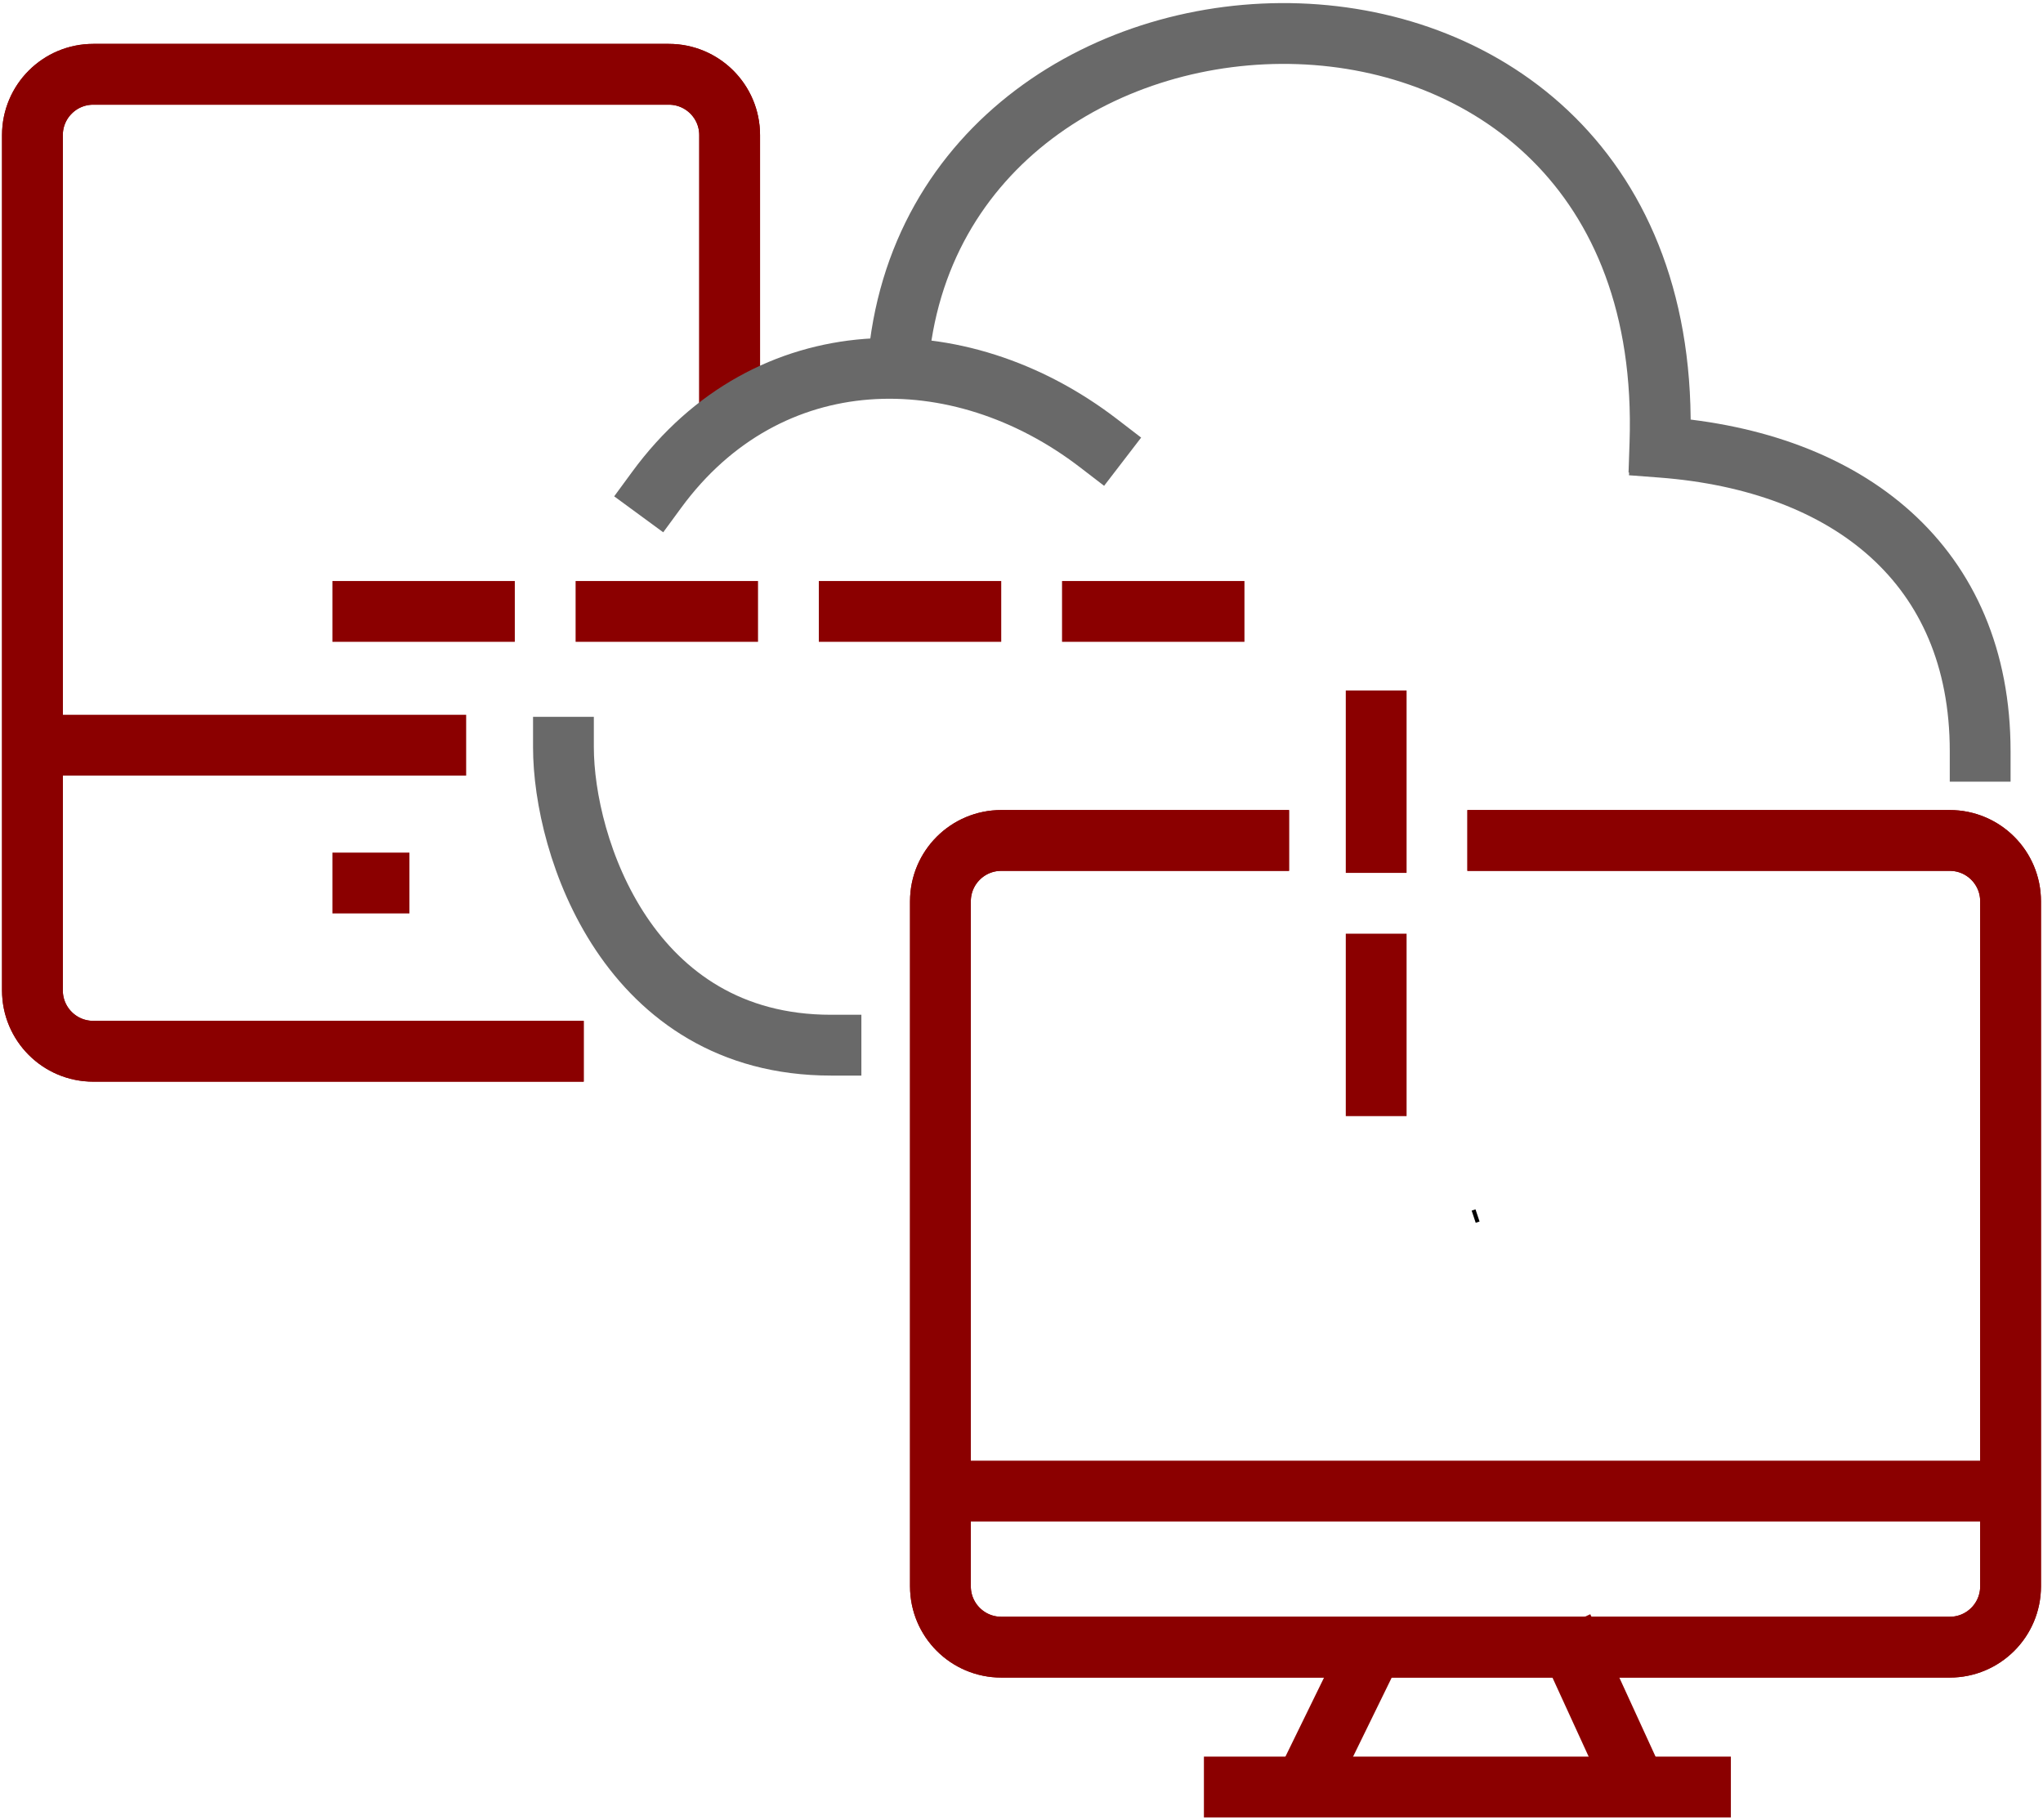 <svg width="504" height="449" viewBox="0 0 504 449" fill="none" xmlns="http://www.w3.org/2000/svg">
<g clip-path="url(#clip0_137_84)">
<path d="M144 259.326H23C14.716 259.326 8 252.611 8 244.326V33.326C8 25.042 14.716 18.326 23 18.326H165C173.284 18.326 180 25.042 180 33.326V105.826" stroke="#8B0000" stroke-width="15"/>
<path d="M144 259.326H23C14.716 259.326 8 252.611 8 244.326V33.326C8 25.042 14.716 18.326 23 18.326H165C173.284 18.326 180 25.042 180 33.326V105.826" stroke="#8B0000" stroke-width="15"/>
<path d="M318 207.326H247C238.716 207.326 232 214.042 232 222.326V391.326C232 399.611 238.716 406.326 247 406.326H481C489.284 406.326 496 399.611 496 391.326V222.326C496 214.042 489.284 207.326 481 207.326H362" stroke="#8B0000" stroke-width="15"/>
<path d="M318 207.326H247C238.716 207.326 232 214.042 232 222.326V391.326C232 399.611 238.716 406.326 247 406.326H481C489.284 406.326 496 399.611 496 391.326V222.326C496 214.042 489.284 207.326 481 207.326H362" stroke="#8B0000" stroke-width="15"/>
<path d="M232 367.826H496" stroke="#8B0000" stroke-width="15"/>
<path d="M323.5 437.326L340.258 403.042" stroke="#8B0000" stroke-width="15"/>
<path d="M402 437.326L385.5 401.326" stroke="#8B0000" stroke-width="15"/>
<path d="M297 440.826H427" stroke="#8B0000" stroke-width="15"/>
<path d="M364.526 301.484L363.526 298.484" stroke="black"/>
<path d="M89.5 150.826H310.5" stroke="#8B0000" stroke-width="15" stroke-linecap="square" stroke-dasharray="30 30"/>
<path d="M339.5 267.826V150.826" stroke="#8B0000" stroke-width="15" stroke-linecap="square" stroke-dasharray="30 30"/>
<path d="M8 183.826H115" stroke="#8B0000" stroke-width="15"/>
<path d="M82 217.826H101" stroke="#8B0000" stroke-width="15"/>
<path d="M204.999 257.826C155 257.826 139 208.826 138.999 184.326" stroke="#696969" stroke-width="15" stroke-linecap="square"/>
<path d="M162 120.826C189.5 83.326 236.5 82.826 271 109.326" stroke="#696969" stroke-width="15" stroke-linecap="square"/>
<path d="M409.901 110.326C456 113.826 488.5 139.326 488.5 185.326" stroke="#696969" stroke-width="15" stroke-linecap="square"/>
<path d="M221.502 90.326C230 -19.174 414 -25.174 409.502 109.326" stroke="#696969" stroke-width="15" stroke-linecap="square"/>
</g>
<defs>
<clipPath id="clip0_137_84">
<rect width="504" height="449" fill="white"/>
</clipPath>
</defs>
</svg>
